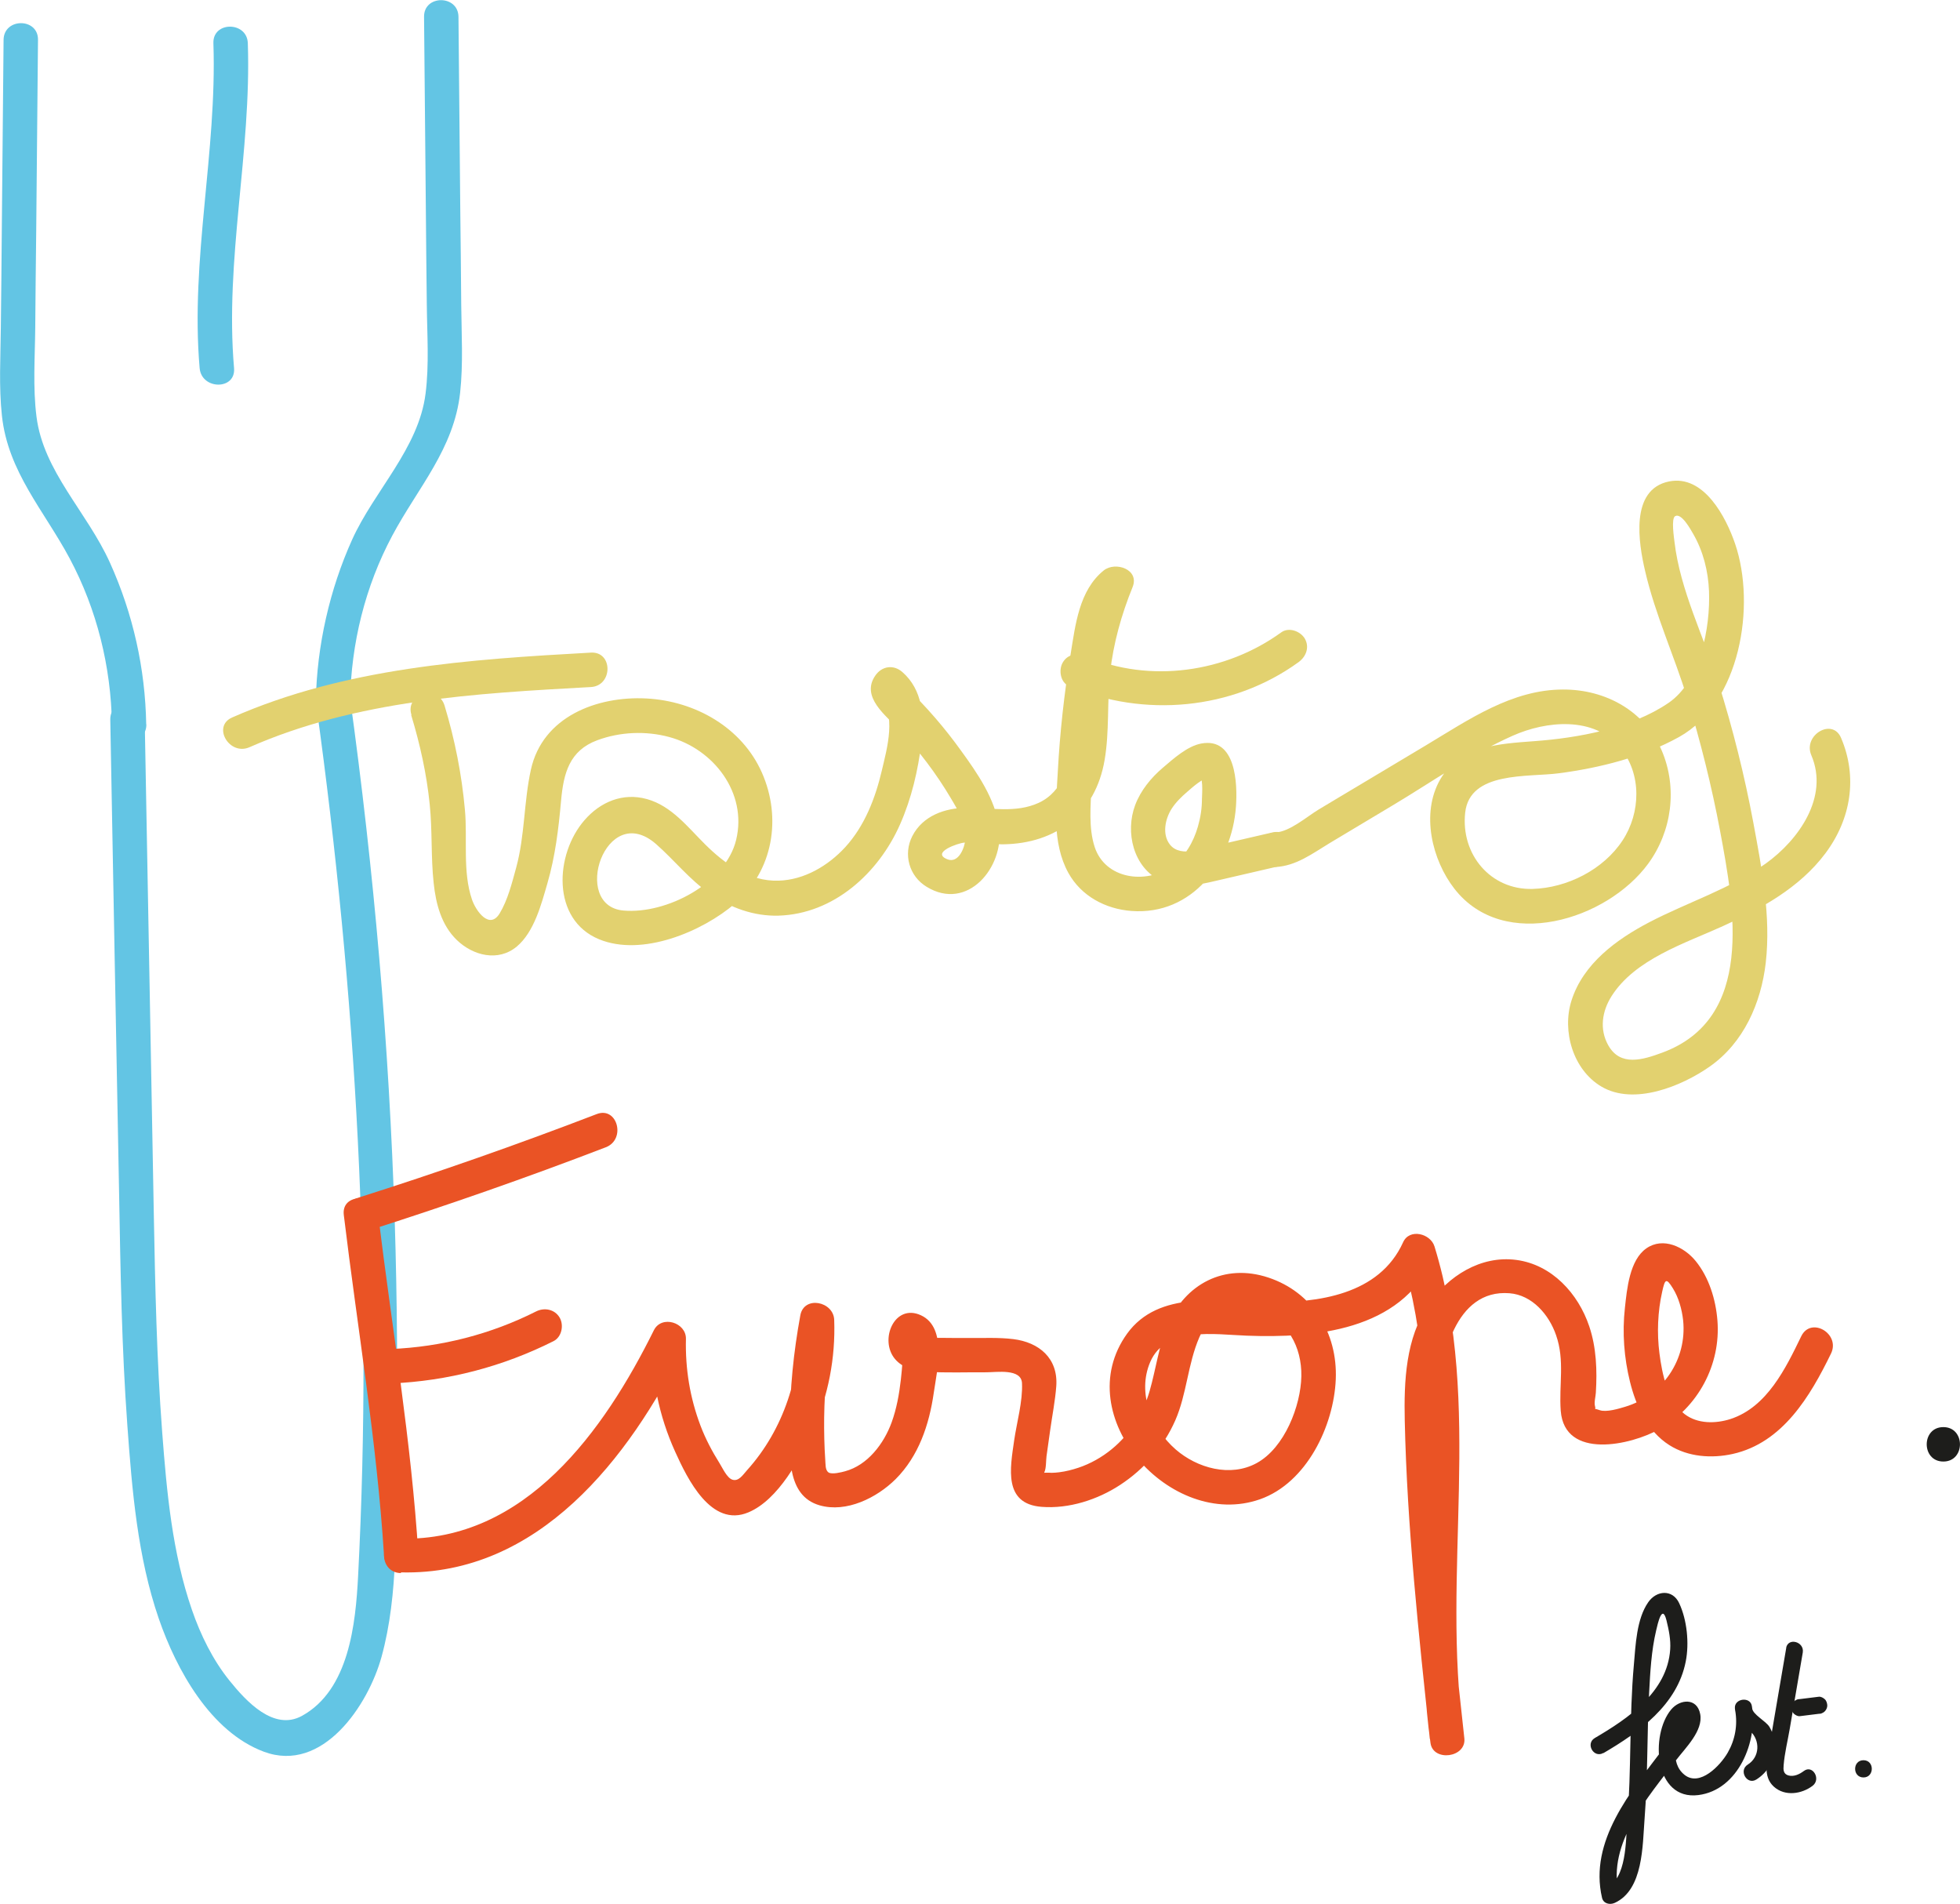 <?xml version="1.0" encoding="UTF-8"?>
<svg id="Calque_2" data-name="Calque 2" xmlns="http://www.w3.org/2000/svg" viewBox="0 0 142.36 138.26">
  <defs>
    <style>
      .cls-1 {
        fill: #ea5325;
      }

      .cls-2 {
        fill: #63c5e4;
      }

      .cls-3 {
        fill: #e2d16f;
      }

      .cls-4 {
        fill: #1d1d1b;
      }
    </style>
  </defs>
  <g id="Calque_3" data-name="Calque 3">
    <path class="cls-2" d="M22.98,51.25c2.89,20.86,4.12,42.16,3.03,63.2-.18,3.47-.66,8.27-4.08,10.15-2.05,1.12-4.05-1.06-5.26-2.56s-2.1-3.31-2.73-5.14c-1.43-4.14-1.83-8.56-2.16-12.9-.4-5.29-.51-10.59-.61-15.89-.22-11.95-.44-23.9-.66-35.85-.03-1.61-2.53-1.61-2.5,0,.21,11.46,.42,22.92,.64,34.38,.1,5.63,.19,11.26,.6,16.87,.34,4.7,.74,9.56,2.29,14.05,1.27,3.67,3.74,8.19,7.62,9.64,4.29,1.6,7.59-3.4,8.55-6.88,1.27-4.61,1-9.72,1.08-14.45,.1-5.74,.06-11.48-.12-17.22-.4-12.74-1.51-25.44-3.26-38.07-.22-1.59-2.63-.91-2.41,.66h0Z"/>
    <path class="cls-2" d="M10.62,52.6c-.07-4.06-.96-8.03-2.63-11.73s-4.84-6.63-5.34-10.62c-.27-2.12-.11-4.32-.09-6.45,.02-2.32,.04-4.65,.07-6.97,.04-4.65,.09-9.3,.13-13.94,.02-1.61-2.48-1.61-2.5,0-.04,4.65-.09,9.3-.13,13.94-.02,2.32-.04,4.65-.07,6.97-.02,2.12-.15,4.28,.08,6.39,.44,4.08,3.06,6.88,4.92,10.36,1.98,3.71,3,7.85,3.07,12.04,.03,1.61,2.53,1.61,2.5,0h0Z"/>
    <path class="cls-2" d="M25.43,50.92c.07-4.19,1.09-8.34,3.07-12.04,1.86-3.48,4.47-6.28,4.92-10.36,.23-2.11,.1-4.27,.08-6.39-.02-2.32-.04-4.65-.07-6.97-.04-4.65-.09-9.3-.13-13.94-.02-1.61-2.52-1.61-2.5,0,.04,4.65,.09,9.3,.13,13.94,.02,2.32,.04,4.65,.07,6.97,.02,2.13,.18,4.33-.09,6.45-.5,3.99-3.73,7.05-5.34,10.62s-2.56,7.67-2.63,11.73c-.03,1.61,2.47,1.61,2.5,0h0Z"/>
    <path class="cls-2" d="M15.5,3.14c.27,7.89-1.68,15.69-1,23.59,.14,1.59,2.64,1.61,2.5,0-.68-7.89,1.27-15.7,1-23.59-.05-1.6-2.56-1.61-2.5,0h0Z"/>
    <path class="cls-3" d="M18.12,54.26c7.79-3.43,16.42-3.91,24.8-4.37,1.6-.09,1.61-2.59,0-2.5-8.86,.49-17.83,1.09-26.06,4.71-1.47,.65-.2,2.8,1.26,2.16h0Z"/>
    <path class="cls-3" d="M29.87,51.94c.64,2.11,1.12,4.27,1.34,6.46,.2,1.91,.08,3.84,.29,5.74,.16,1.5,.56,3.04,1.68,4.12,1.18,1.14,3.01,1.6,4.36,.47,1.26-1.06,1.78-3.07,2.22-4.59,.57-1.96,.81-3.96,.99-5.98s.61-3.66,2.64-4.41c1.65-.61,3.52-.69,5.22-.23,3.22,.87,5.68,4.05,4.86,7.46-.76,3.17-5.06,5.41-8.18,5.14-3.86-.33-1.31-8.05,2.37-4.82,1.33,1.17,2.4,2.55,3.88,3.58s3.21,1.66,5,1.61c4.02-.12,7.27-3.09,8.83-6.62,.84-1.9,1.31-3.92,1.56-5.98,.23-1.82,.08-3.81-1.39-5.09-.64-.56-1.48-.44-1.96,.25-1.09,1.56,.79,2.93,1.74,3.94,1.42,1.52,2.68,3.18,3.74,4.97,.52,.87,1.13,1.9,1.06,2.96-.04,.61-.49,1.82-1.33,1.47-1.18-.49,.81-1.17,1.23-1.2,.94-.06,1.9,.13,2.84,.12,3.87-.05,6.71-2.24,7.37-6.12,.36-2.09,.17-4.23,.4-6.34s.82-4.22,1.63-6.21c.53-1.3-1.25-1.89-2.09-1.22-1.8,1.45-2.06,3.96-2.41,6.09-.46,2.83-.78,5.68-.93,8.54-.13,2.38-.44,5.16,.77,7.34,.93,1.68,2.7,2.62,4.58,2.76,4.41,.33,7.3-3.51,7.59-7.58,.12-1.67,0-5.04-2.51-4.58-1.01,.18-2.04,1.11-2.8,1.76-.86,.73-1.61,1.65-2.01,2.71-.74,1.97-.14,4.54,1.87,5.5,1.27,.61,2.69,.31,4,0,1.59-.36,3.17-.74,4.75-1.1s.9-2.78-.66-2.41c-1.28,.3-2.57,.6-3.85,.89-.99,.23-2.78,.98-3.57,.01-.61-.75-.36-1.9,.12-2.64,.3-.46,.71-.86,1.12-1.21,.33-.28,1.19-1.09,1.68-1.03l-.88-.37c.39,.32,.28,1.47,.27,1.91,0,.68-.1,1.34-.29,2-.32,1.13-.95,2.23-1.93,2.92-1.86,1.3-4.8,.91-5.57-1.42-.46-1.41-.29-3.04-.23-4.5,.07-1.7,.2-3.4,.38-5.09s.44-3.47,.76-5.2c.24-1.3,.43-2.67,1.52-3.55l-2.09-1.22c-.74,1.82-1.28,3.7-1.56,5.64s-.21,4.04-.38,6.08c-.15,1.79-.7,3.82-2.47,4.63-1.66,.76-3.46,.35-5.21,.36-1.58,0-3.21,.57-3.97,2.06-.67,1.32-.23,2.91,1.05,3.68,2.97,1.81,5.63-1.43,5.26-4.3-.27-2.07-1.59-3.97-2.79-5.62-.57-.79-1.18-1.57-1.82-2.31-.38-.44-.77-.87-1.17-1.29-.15-.16-.3-.31-.46-.47-.1-.1-.21-.21-.31-.31-.16-.25-.26-.19-.27,.18l-1.96,.25c1.4,1.22,.62,3.87,.26,5.42-.47,2.01-1.25,4.03-2.66,5.57-1.24,1.35-2.98,2.38-4.84,2.43-2.12,.07-3.9-1.21-5.34-2.64-1.26-1.25-2.43-2.78-4.21-3.28s-3.41,.22-4.54,1.52c-2.16,2.47-2.43,7.23,1.06,8.66,3.12,1.28,7.48-.55,9.87-2.6,2.77-2.37,3.4-6.22,1.95-9.5s-4.85-5.21-8.41-5.39-7.52,1.31-8.37,5.17c-.52,2.36-.43,4.77-1.07,7.12-.3,1.09-.61,2.35-1.2,3.32-.73,1.2-1.72-.16-2.01-1.01-.69-2.02-.32-4.39-.51-6.49-.23-2.58-.73-5.11-1.48-7.59-.46-1.54-2.88-.88-2.41,.66h0Z"/>
    <path class="cls-3" d="M92.62,62.96c1.52-.07,2.7-.98,3.96-1.74,1.55-.93,3.11-1.86,4.66-2.79,2.82-1.69,5.61-3.66,8.62-5,2.44-1.09,5.92-1.44,7.82,.86,1.58,1.91,1.49,4.74,.17,6.74-1.39,2.12-4.03,3.45-6.54,3.52-3.05,.08-5.22-2.51-4.89-5.54s4.58-2.56,6.82-2.86c2.96-.39,6.08-1.17,8.71-2.63,4.45-2.47,5.6-9.54,4.08-14.02-.66-1.94-2.27-5.05-4.8-4.54-2.87,.58-2.21,4.5-1.74,6.51,.73,3.16,2.12,6.16,3.07,9.26s1.77,6.38,2.38,9.64c1.04,5.57,2.52,13.59-4.21,16.07-1.41,.52-3.04,1.03-3.92-.54-.65-1.16-.45-2.47,.24-3.56,1.71-2.7,5.34-3.84,8.09-5.09s5.56-2.77,7.44-5.28,2.35-5.56,1.14-8.39c-.63-1.48-2.78-.2-2.16,1.26,1.3,3.03-.92,6.15-3.3,7.86-2.59,1.85-5.67,2.81-8.47,4.27-2.39,1.25-4.8,3.01-5.65,5.69-.7,2.21,.11,5.02,2.17,6.24,2.36,1.4,5.83-.02,7.87-1.45,2.47-1.73,3.73-4.61,4.07-7.53,.39-3.39-.29-6.9-.91-10.23s-1.48-6.78-2.52-10.09-2.79-6.73-3.2-10.27c-.03-.28-.25-1.68,.05-1.85,.46-.26,1.13,.98,1.3,1.27,.74,1.27,1.1,2.72,1.16,4.18,.1,2.62-.61,6.52-2.94,8.11-2.69,1.84-6.57,2.55-9.76,2.78-2.52,.19-5.42,.33-6.83,2.79s-.59,5.84,1.04,7.93c3.59,4.61,11.08,2.26,14.07-1.82,1.73-2.36,2.14-5.51,.99-8.21-1.23-2.89-4.09-4.45-7.17-4.44-3.72,0-6.87,2.2-9.94,4.04-1.77,1.06-3.53,2.11-5.3,3.17-.85,.51-1.7,1.01-2.54,1.52s-2.09,1.61-3.13,1.65c-1.6,.07-1.61,2.57,0,2.5h0Z"/>
    <path class="cls-1" d="M26.56,89.42c5.87-1.87,11.69-3.9,17.44-6.11,1.49-.57,.84-2.99-.66-2.41-5.75,2.21-11.57,4.25-17.44,6.11-1.53,.49-.87,2.9,.66,2.41h0Z"/>
    <path class="cls-1" d="M30.39,112.93c-.51-8.27-1.92-16.49-2.92-24.71-.19-1.58-2.69-1.6-2.5,0,.99,8.22,2.4,16.44,2.92,24.71,.1,1.6,2.6,1.61,2.5,0h0Z"/>
    <path class="cls-1" d="M28.39,100.46c4.12-.17,8.13-1.22,11.81-3.07,.6-.3,.77-1.15,.45-1.71-.36-.61-1.11-.75-1.71-.45-3.27,1.65-6.88,2.58-10.55,2.73-1.6,.07-1.61,2.57,0,2.5h0Z"/>
    <path class="cls-1" d="M29.14,114.18c9.98,.23,16.55-8.28,20.55-16.37l-2.33-.63c-.07,2.85,.5,5.64,1.68,8.24,.89,1.97,2.62,5.54,5.32,4.4,2.17-.91,3.78-3.92,4.68-5.95,1.12-2.53,1.65-5.26,1.55-8.03-.05-1.34-2.19-1.78-2.46-.33-.49,2.67-.77,5.38-.76,8.1,0,1.99-.27,5,2.16,5.7,1.95,.56,4.16-.55,5.52-1.9,1.68-1.68,2.44-3.96,2.77-6.26,.23-1.6,1-4.75-.93-5.64s-3.05,1.8-1.88,3.18c.58,.68,1.46,.87,2.31,.92,1.43,.09,2.88,.03,4.31,.04,.77,0,2.55-.29,2.6,.79,.06,1.32-.38,2.85-.57,4.16-.29,2.02-.79,4.6,1.99,4.82,1.98,.16,4.08-.52,5.72-1.6,1.74-1.14,3.15-2.76,3.99-4.67s.91-4.11,1.75-6.04c.78-1.82,2.46-2.61,4.34-1.95,2.07,.72,3.11,2.65,3.07,4.78s-1.21,5.19-3.24,6.3c-1.91,1.05-4.33,.37-5.89-.99-1.75-1.53-2.81-4.09-1.85-6.34,1.12-2.62,4.72-2,7-1.92,4.96,.19,11.17-.36,13.52-5.55l-2.28-.3c3.53,11.49,.48,23.69,2.12,35.43,.19,1.38,2.6,1.07,2.46-.33-.86-8.15-1.96-16.44-1.83-24.64,.05-2.93,1.14-8.01,5.11-7.69,1.65,.13,2.87,1.56,3.38,3.04,.65,1.85,.2,3.62,.34,5.5,.28,3.57,5.1,2.5,7.17,1.33,2.8-1.58,4.47-4.69,4.21-7.9-.12-1.51-.61-3.12-1.58-4.31-.83-1.02-2.36-1.77-3.58-.92s-1.41,2.94-1.56,4.33c-.2,1.79-.06,3.62,.37,5.36s1.26,3.59,2.86,4.6c1.36,.86,3.06,.98,4.6,.64,3.63-.81,5.63-4.19,7.14-7.29,.7-1.44-1.45-2.71-2.16-1.26-1.13,2.33-2.48,5.14-5.13,6.01-1.08,.35-2.41,.37-3.35-.36-1.24-.97-1.63-2.93-1.82-4.4s-.13-3.03,.2-4.49c.2-.89,.28-1.04,.78-.23,.42,.68,.65,1.52,.74,2.32,.29,2.84-1.48,5.45-4.2,6.27-.46,.14-1.38,.42-1.86,.25-.64-.23-.22,.12-.34-.29-.08-.26,.05-.73,.06-.98,.1-1.61,.04-3.28-.48-4.82-.8-2.38-2.71-4.48-5.3-4.82s-4.96,1.18-6.37,3.24c-1.67,2.44-1.79,5.58-1.73,8.43,.17,7.73,1.01,15.43,1.82,23.11l2.46-.33c-1.65-11.77,1.43-23.87-2.12-35.43-.29-.94-1.82-1.33-2.28-.3-1.73,3.82-6.19,4.41-9.93,4.35-3.37-.06-7.82-.9-10.12,2.29-4.28,5.96,3.18,14.3,9.66,12.02,3.38-1.19,5.36-5.32,5.5-8.71s-1.7-6.33-4.9-7.39-6.05,.48-7.3,3.42c-.66,1.55-.86,3.22-1.32,4.82s-1.41,3.13-2.76,4.23c-.71,.58-1.54,1.05-2.41,1.34-.45,.15-.92,.27-1.4,.33-.18,.02-.36,.04-.55,.04,.01,0-1-.06-.62,.11,.27,.13-.01,.06,.1-.17,.13-.26,.11-.83,.15-1.14,.09-.62,.17-1.23,.26-1.85,.15-1.08,.37-2.17,.45-3.25,.14-2.01-1.24-3.18-3.13-3.41-1.06-.13-2.14-.07-3.21-.08-.66,0-1.33,0-1.99-.01-.25,0-.5,0-.75,0-.17,0-.33,0-.49-.03-.24-.08-.33,.05-.26,.41l-.88,.37c-.34-.28-.48-.25-.4,.09-.02,.29-.04,.59-.06,.88-.03,.44-.07,.88-.12,1.32-.12,1.05-.31,2.11-.67,3.1-.56,1.54-1.74,3.11-3.39,3.55-.25,.07-.93,.24-1.18,.09-.27-.17-.22-.62-.25-.92-.07-1.02-.09-2.05-.08-3.07,.03-2.26,.26-4.5,.66-6.72l-2.46-.33c.14,3.93-1.14,7.92-3.8,10.87-.31,.35-.61,.83-1.06,.69-.4-.12-.73-.87-.94-1.2-.54-.86-1.02-1.77-1.38-2.72-.77-2.03-1.11-4.13-1.06-6.3,.03-1.2-1.77-1.76-2.33-.63-3.6,7.27-9.33,15.34-18.39,15.13-1.61-.04-1.61,2.46,0,2.5h0Z"/>
    <path class="cls-3" d="M77.64,49.82c5.43,2.31,11.87,1.75,16.68-1.74,.55-.4,.81-1.09,.45-1.71-.32-.54-1.16-.85-1.71-.45-4.03,2.92-9.53,3.71-14.16,1.74-.62-.26-1.34-.19-1.71,.45-.31,.53-.18,1.44,.45,1.71h0Z"/>
    <path class="cls-4" d="M141.15,106.13c1.61,0,1.61-2.5,0-2.5s-1.61,2.5,0,2.5h0Z"/>
    <path class="cls-4" d="M116.45,127.31c2.6-1.52,5.37-3.5,5.99-6.66,.26-1.32,.1-3.01-.48-4.24-.48-1.02-1.64-.93-2.24-.07-.86,1.23-.92,3.12-1.05,4.57-.17,1.89-.21,3.79-.25,5.69s-.07,3.79-.23,5.68c-.11,1.37-.03,4.15-1.54,4.83l.92,.37c-.84-3.65,2.15-7,4.18-9.68,.66-.87,1.97-2.12,1.74-3.33s-1.48-1.09-2.11-.33c-1.54,1.84-1.24,6.62,1.98,6.21,2.91-.37,4.33-3.94,3.88-6.48-.12-.69-1.28-.54-1.23,.17,.06,.83,.55,1.14,1.12,1.67,.73,.68,.69,1.88-.19,2.43-.68,.43-.05,1.51,.63,1.08,.86-.54,1.35-1.44,1.33-2.47-.01-.47-.14-.95-.38-1.35-.26-.43-1.23-.9-1.26-1.37l-1.23,.17c.19,1.06,0,2.13-.54,3.07s-2.03,2.5-3.14,1.61-.58-2.53-.23-3.59c.29-.87-.28,.27-.44,.5-.29,.42-.6,.83-.91,1.24-2.31,3.06-5.37,6.65-4.41,10.78,.1,.43,.57,.53,.92,.37,2.09-.95,2.02-4.2,2.17-6.11,.24-3.04,.17-6.09,.33-9.14,.08-1.51,.16-3.05,.51-4.53,.12-.52,.44-1.96,.75-.74,.17,.7,.32,1.4,.27,2.12-.21,3.09-3.07,5.02-5.48,6.43-.69,.41-.07,1.49,.63,1.08h0Z"/>
    <path class="cls-4" d="M129.74,119.66l-1.24,7.26c-.16,.94-.47,2.09,.34,2.82s2.03,.53,2.81-.06c.64-.48,.01-1.56-.63-1.08-.32,.24-.73,.44-1.14,.32-.35-.11-.36-.41-.33-.73,.07-.88,.29-1.76,.44-2.63l.95-5.56c.13-.79-1.07-1.12-1.21-.33h0Z"/>
    <path class="cls-4" d="M130.73,124.62l1.37-.17c.09,0,.17-.01,.24-.05,.08-.03,.14-.07,.2-.13,.11-.11,.19-.29,.18-.44s-.06-.33-.18-.44c-.11-.1-.28-.2-.44-.18l-1.37,.17c-.09,0-.17,.01-.24,.05-.08,.03-.14,.07-.2,.13-.11,.11-.19,.29-.18,.44s.06,.33,.18,.44c.11,.1,.28,.2,.44,.18h0Z"/>
    <path class="cls-4" d="M135.35,129.07c.8,0,.81-1.25,0-1.25s-.81,1.25,0,1.25h0Z"/>
  </g>
</svg>